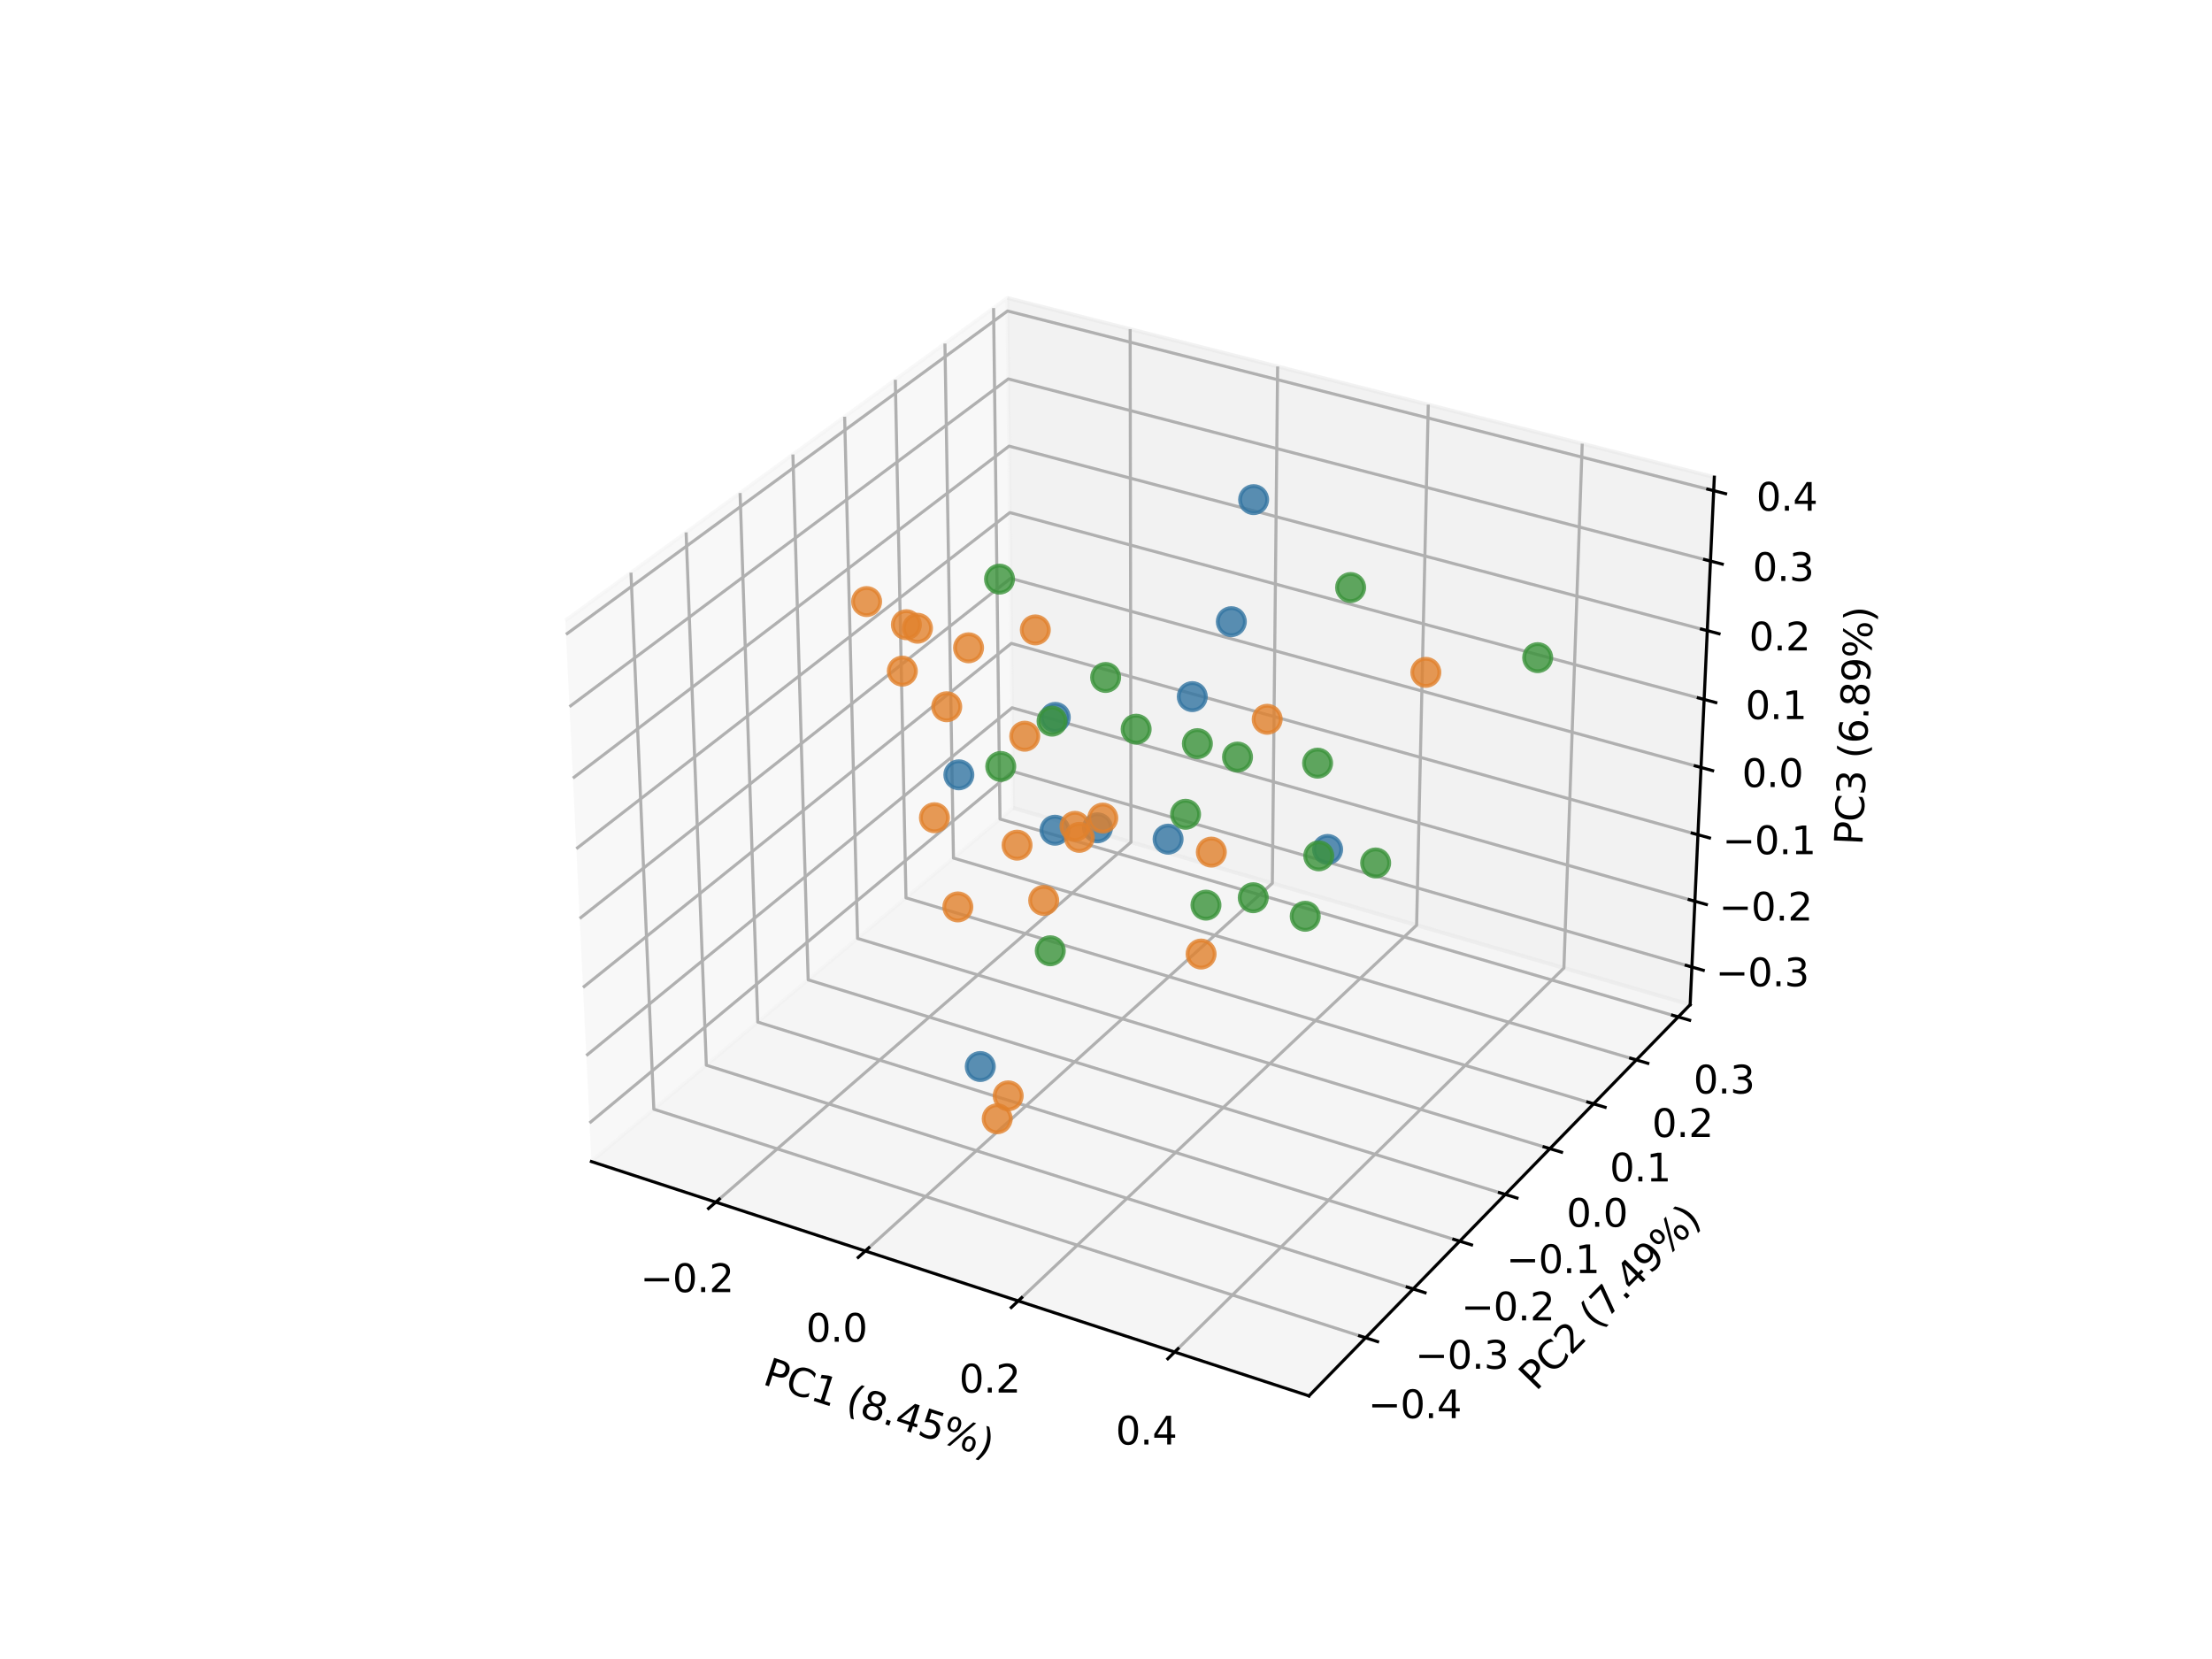 <?xml version="1.0" encoding="utf-8" standalone="no"?>
<!DOCTYPE svg PUBLIC "-//W3C//DTD SVG 1.1//EN"
  "http://www.w3.org/Graphics/SVG/1.1/DTD/svg11.dtd">
<svg xmlns:xlink="http://www.w3.org/1999/xlink" width="576pt" height="432pt" viewBox="0 0 576 432" xmlns="http://www.w3.org/2000/svg" version="1.1">
 <defs>
  <style type="text/css">*{stroke-linejoin: round; stroke-linecap: butt}</style>
 </defs>
 <g id="figure_1">
  <g id="patch_1">
   <path d="M 0 432 
L 576 432 
L 576 0 
L 0 0 
z
" style="fill: #ffffff"/>
  </g>
  <g id="patch_2">
   <path d="M 128.88 384.48 
L 461.52 384.48 
L 461.52 51.84 
L 128.88 51.84 
z
" style="fill: #ffffff"/>
  </g>
  <g id="pane3d_1">
   <g id="patch_3">
    <path d="M 153.997 302.462 
L 263.845 210.384 
L 262.318 77.592 
L 147.213 161.591 
" style="fill: #f2f2f2; opacity: 0.5; stroke: #f2f2f2; stroke-linejoin: miter"/>
   </g>
  </g>
  <g id="pane3d_2">
   <g id="patch_4">
    <path d="M 263.845 210.384 
L 440.113 261.618 
L 446.403 124.253 
L 262.318 77.592 
" style="fill: #e6e6e6; opacity: 0.5; stroke: #e6e6e6; stroke-linejoin: miter"/>
   </g>
  </g>
  <g id="pane3d_3">
   <g id="patch_5">
    <path d="M 153.997 302.462 
L 340.849 363.488 
L 440.113 261.618 
L 263.845 210.384 
" style="fill: #ececec; opacity: 0.5; stroke: #ececec; stroke-linejoin: miter"/>
   </g>
  </g>
  <g id="grid3d_1">
   <g id="Line3DCollection_1">
    <path d="M 186.384 313.04 
L 294.51 219.297 
L 294.287 85.696 
" style="fill: none; stroke: #b0b0b0; stroke-width: 0.8"/>
    <path d="M 225.324 325.757 
L 331.315 229.995 
L 332.689 95.429 
" style="fill: none; stroke: #b0b0b0; stroke-width: 0.8"/>
    <path d="M 265.143 338.762 
L 368.883 240.915 
L 371.921 105.374 
" style="fill: none; stroke: #b0b0b0; stroke-width: 0.8"/>
    <path d="M 305.874 352.065 
L 407.237 252.063 
L 412.01 115.535 
" style="fill: none; stroke: #b0b0b0; stroke-width: 0.8"/>
   </g>
  </g>
  <g id="grid3d_2">
   <g id="Line3DCollection_2">
    <path d="M 164.303 149.119 
L 170.254 288.834 
L 355.595 348.354 
" style="fill: none; stroke: #b0b0b0; stroke-width: 0.8"/>
    <path d="M 178.663 138.641 
L 183.927 277.373 
L 367.983 335.642 
" style="fill: none; stroke: #b0b0b0; stroke-width: 0.8"/>
    <path d="M 192.716 128.385 
L 197.322 266.145 
L 380.104 323.202 
" style="fill: none; stroke: #b0b0b0; stroke-width: 0.8"/>
    <path d="M 206.473 118.346 
L 210.446 255.144 
L 391.969 311.026 
" style="fill: none; stroke: #b0b0b0; stroke-width: 0.8"/>
    <path d="M 219.943 108.516 
L 223.309 244.363 
L 403.584 299.106 
" style="fill: none; stroke: #b0b0b0; stroke-width: 0.8"/>
    <path d="M 233.136 98.889 
L 235.916 233.795 
L 414.958 287.433 
" style="fill: none; stroke: #b0b0b0; stroke-width: 0.8"/>
    <path d="M 246.059 89.458 
L 248.277 223.434 
L 426.099 276.001 
" style="fill: none; stroke: #b0b0b0; stroke-width: 0.8"/>
    <path d="M 258.72 80.218 
L 260.399 213.273 
L 437.012 264.801 
" style="fill: none; stroke: #b0b0b0; stroke-width: 0.8"/>
   </g>
  </g>
  <g id="grid3d_3">
   <g id="Line3DCollection_3">
    <path d="M 440.562 251.808 
L 263.736 200.882 
L 153.513 292.417 
" style="fill: none; stroke: #b0b0b0; stroke-width: 0.8"/>
    <path d="M 441.347 234.68 
L 263.545 184.299 
L 152.668 274.873 
" style="fill: none; stroke: #b0b0b0; stroke-width: 0.8"/>
    <path d="M 442.14 217.36 
L 263.353 167.539 
L 151.813 257.126 
" style="fill: none; stroke: #b0b0b0; stroke-width: 0.8"/>
    <path d="M 442.942 199.845 
L 263.158 150.599 
L 150.949 239.171 
" style="fill: none; stroke: #b0b0b0; stroke-width: 0.8"/>
    <path d="M 443.753 182.132 
L 262.961 133.476 
L 150.074 221.005 
" style="fill: none; stroke: #b0b0b0; stroke-width: 0.8"/>
    <path d="M 444.573 164.217 
L 262.762 116.168 
L 149.189 202.624 
" style="fill: none; stroke: #b0b0b0; stroke-width: 0.8"/>
    <path d="M 445.403 146.097 
L 262.561 98.672 
L 148.293 184.024 
" style="fill: none; stroke: #b0b0b0; stroke-width: 0.8"/>
    <path d="M 446.242 127.768 
L 262.357 80.984 
L 147.387 165.202 
" style="fill: none; stroke: #b0b0b0; stroke-width: 0.8"/>
   </g>
  </g>
  <g id="axis3d_1">
   <g id="line2d_1">
    <path d="M 153.997 302.462 
L 340.849 363.488 
" style="fill: none; stroke: #000000; stroke-width: 0.8; stroke-linecap: square"/>
   </g>
   <g id="xtick_1">
    <g id="line2d_2">
     <path d="M 187.326 312.223 
L 184.496 314.676 
" style="fill: none; stroke: #000000; stroke-width: 0.8; stroke-linecap: square"/>
    </g>
    <g id="text_1">
     <!-- −0.2 -->
     <g transform="translate(166.737 336.453) scale(0.1 -0.1)">
      <defs>
       <path id="DejaVuSans-2212" d="M 678 2272 
L 4684 2272 
L 4684 1741 
L 678 1741 
L 678 2272 
z
" transform="scale(0.016)"/>
       <path id="DejaVuSans-30" d="M 2034 4250 
Q 1547 4250 1301 3770 
Q 1056 3291 1056 2328 
Q 1056 1369 1301 889 
Q 1547 409 2034 409 
Q 2525 409 2770 889 
Q 3016 1369 3016 2328 
Q 3016 3291 2770 3770 
Q 2525 4250 2034 4250 
z
M 2034 4750 
Q 2819 4750 3233 4129 
Q 3647 3509 3647 2328 
Q 3647 1150 3233 529 
Q 2819 -91 2034 -91 
Q 1250 -91 836 529 
Q 422 1150 422 2328 
Q 422 3509 836 4129 
Q 1250 4750 2034 4750 
z
" transform="scale(0.016)"/>
       <path id="DejaVuSans-2e" d="M 684 794 
L 1344 794 
L 1344 0 
L 684 0 
L 684 794 
z
" transform="scale(0.016)"/>
       <path id="DejaVuSans-32" d="M 1228 531 
L 3431 531 
L 3431 0 
L 469 0 
L 469 531 
Q 828 903 1448 1529 
Q 2069 2156 2228 2338 
Q 2531 2678 2651 2914 
Q 2772 3150 2772 3378 
Q 2772 3750 2511 3984 
Q 2250 4219 1831 4219 
Q 1534 4219 1204 4116 
Q 875 4013 500 3803 
L 500 4441 
Q 881 4594 1212 4672 
Q 1544 4750 1819 4750 
Q 2544 4750 2975 4387 
Q 3406 4025 3406 3419 
Q 3406 3131 3298 2873 
Q 3191 2616 2906 2266 
Q 2828 2175 2409 1742 
Q 1991 1309 1228 531 
z
" transform="scale(0.016)"/>
      </defs>
      <use xlink:href="#DejaVuSans-2212"/>
      <use xlink:href="#DejaVuSans-30" x="83.789"/>
      <use xlink:href="#DejaVuSans-2e" x="147.412"/>
      <use xlink:href="#DejaVuSans-32" x="179.199"/>
     </g>
    </g>
   </g>
   <g id="xtick_2">
    <g id="line2d_3">
     <path d="M 226.248 324.922 
L 223.471 327.431 
" style="fill: none; stroke: #000000; stroke-width: 0.8; stroke-linecap: square"/>
    </g>
    <g id="text_2">
     <!-- 0.0 -->
     <g transform="translate(209.899 349.387) scale(0.1 -0.1)">
      <use xlink:href="#DejaVuSans-30"/>
      <use xlink:href="#DejaVuSans-2e" x="63.623"/>
      <use xlink:href="#DejaVuSans-30" x="95.41"/>
     </g>
    </g>
   </g>
   <g id="xtick_3">
    <g id="line2d_4">
     <path d="M 266.049 337.908 
L 263.328 340.474 
" style="fill: none; stroke: #000000; stroke-width: 0.8; stroke-linecap: square"/>
    </g>
    <g id="text_3">
     <!-- 0.2 -->
     <g transform="translate(249.756 362.613) scale(0.1 -0.1)">
      <use xlink:href="#DejaVuSans-30"/>
      <use xlink:href="#DejaVuSans-2e" x="63.623"/>
      <use xlink:href="#DejaVuSans-32" x="95.41"/>
     </g>
    </g>
   </g>
   <g id="xtick_4">
    <g id="line2d_5">
     <path d="M 306.759 351.191 
L 304.098 353.816 
" style="fill: none; stroke: #000000; stroke-width: 0.8; stroke-linecap: square"/>
    </g>
    <g id="text_4">
     <!-- 0.4 -->
     <g transform="translate(290.527 376.143) scale(0.1 -0.1)">
      <defs>
       <path id="DejaVuSans-34" d="M 2419 4116 
L 825 1625 
L 2419 1625 
L 2419 4116 
z
M 2253 4666 
L 3047 4666 
L 3047 1625 
L 3713 1625 
L 3713 1100 
L 3047 1100 
L 3047 0 
L 2419 0 
L 2419 1100 
L 313 1100 
L 313 1709 
L 2253 4666 
z
" transform="scale(0.016)"/>
      </defs>
      <use xlink:href="#DejaVuSans-30"/>
      <use xlink:href="#DejaVuSans-2e" x="63.623"/>
      <use xlink:href="#DejaVuSans-34" x="95.41"/>
     </g>
    </g>
   </g>
   <g id="text_5">
    <!-- PC1 (8.45%) -->
    <g transform="translate(198.312 360.363) rotate(-341.913) scale(0.1 -0.1)">
     <defs>
      <path id="DejaVuSans-50" d="M 1259 4147 
L 1259 2394 
L 2053 2394 
Q 2494 2394 2734 2622 
Q 2975 2850 2975 3272 
Q 2975 3691 2734 3919 
Q 2494 4147 2053 4147 
L 1259 4147 
z
M 628 4666 
L 2053 4666 
Q 2838 4666 3239 4311 
Q 3641 3956 3641 3272 
Q 3641 2581 3239 2228 
Q 2838 1875 2053 1875 
L 1259 1875 
L 1259 0 
L 628 0 
L 628 4666 
z
" transform="scale(0.016)"/>
      <path id="DejaVuSans-43" d="M 4122 4306 
L 4122 3641 
Q 3803 3938 3442 4084 
Q 3081 4231 2675 4231 
Q 1875 4231 1450 3742 
Q 1025 3253 1025 2328 
Q 1025 1406 1450 917 
Q 1875 428 2675 428 
Q 3081 428 3442 575 
Q 3803 722 4122 1019 
L 4122 359 
Q 3791 134 3420 21 
Q 3050 -91 2638 -91 
Q 1578 -91 968 557 
Q 359 1206 359 2328 
Q 359 3453 968 4101 
Q 1578 4750 2638 4750 
Q 3056 4750 3426 4639 
Q 3797 4528 4122 4306 
z
" transform="scale(0.016)"/>
      <path id="DejaVuSans-31" d="M 794 531 
L 1825 531 
L 1825 4091 
L 703 3866 
L 703 4441 
L 1819 4666 
L 2450 4666 
L 2450 531 
L 3481 531 
L 3481 0 
L 794 0 
L 794 531 
z
" transform="scale(0.016)"/>
      <path id="DejaVuSans-20" transform="scale(0.016)"/>
      <path id="DejaVuSans-28" d="M 1984 4856 
Q 1566 4138 1362 3434 
Q 1159 2731 1159 2009 
Q 1159 1288 1364 580 
Q 1569 -128 1984 -844 
L 1484 -844 
Q 1016 -109 783 600 
Q 550 1309 550 2009 
Q 550 2706 781 3412 
Q 1013 4119 1484 4856 
L 1984 4856 
z
" transform="scale(0.016)"/>
      <path id="DejaVuSans-38" d="M 2034 2216 
Q 1584 2216 1326 1975 
Q 1069 1734 1069 1313 
Q 1069 891 1326 650 
Q 1584 409 2034 409 
Q 2484 409 2743 651 
Q 3003 894 3003 1313 
Q 3003 1734 2745 1975 
Q 2488 2216 2034 2216 
z
M 1403 2484 
Q 997 2584 770 2862 
Q 544 3141 544 3541 
Q 544 4100 942 4425 
Q 1341 4750 2034 4750 
Q 2731 4750 3128 4425 
Q 3525 4100 3525 3541 
Q 3525 3141 3298 2862 
Q 3072 2584 2669 2484 
Q 3125 2378 3379 2068 
Q 3634 1759 3634 1313 
Q 3634 634 3220 271 
Q 2806 -91 2034 -91 
Q 1263 -91 848 271 
Q 434 634 434 1313 
Q 434 1759 690 2068 
Q 947 2378 1403 2484 
z
M 1172 3481 
Q 1172 3119 1398 2916 
Q 1625 2713 2034 2713 
Q 2441 2713 2670 2916 
Q 2900 3119 2900 3481 
Q 2900 3844 2670 4047 
Q 2441 4250 2034 4250 
Q 1625 4250 1398 4047 
Q 1172 3844 1172 3481 
z
" transform="scale(0.016)"/>
      <path id="DejaVuSans-35" d="M 691 4666 
L 3169 4666 
L 3169 4134 
L 1269 4134 
L 1269 2991 
Q 1406 3038 1543 3061 
Q 1681 3084 1819 3084 
Q 2600 3084 3056 2656 
Q 3513 2228 3513 1497 
Q 3513 744 3044 326 
Q 2575 -91 1722 -91 
Q 1428 -91 1123 -41 
Q 819 9 494 109 
L 494 744 
Q 775 591 1075 516 
Q 1375 441 1709 441 
Q 2250 441 2565 725 
Q 2881 1009 2881 1497 
Q 2881 1984 2565 2268 
Q 2250 2553 1709 2553 
Q 1456 2553 1204 2497 
Q 953 2441 691 2322 
L 691 4666 
z
" transform="scale(0.016)"/>
      <path id="DejaVuSans-25" d="M 4653 2053 
Q 4381 2053 4226 1822 
Q 4072 1591 4072 1178 
Q 4072 772 4226 539 
Q 4381 306 4653 306 
Q 4919 306 5073 539 
Q 5228 772 5228 1178 
Q 5228 1588 5073 1820 
Q 4919 2053 4653 2053 
z
M 4653 2450 
Q 5147 2450 5437 2106 
Q 5728 1763 5728 1178 
Q 5728 594 5436 251 
Q 5144 -91 4653 -91 
Q 4153 -91 3862 251 
Q 3572 594 3572 1178 
Q 3572 1766 3864 2108 
Q 4156 2450 4653 2450 
z
M 1428 4353 
Q 1159 4353 1004 4120 
Q 850 3888 850 3481 
Q 850 3069 1003 2837 
Q 1156 2606 1428 2606 
Q 1700 2606 1854 2837 
Q 2009 3069 2009 3481 
Q 2009 3884 1853 4118 
Q 1697 4353 1428 4353 
z
M 4250 4750 
L 4750 4750 
L 1831 -91 
L 1331 -91 
L 4250 4750 
z
M 1428 4750 
Q 1922 4750 2215 4408 
Q 2509 4066 2509 3481 
Q 2509 2891 2217 2550 
Q 1925 2209 1428 2209 
Q 931 2209 642 2551 
Q 353 2894 353 3481 
Q 353 4063 643 4406 
Q 934 4750 1428 4750 
z
" transform="scale(0.016)"/>
      <path id="DejaVuSans-29" d="M 513 4856 
L 1013 4856 
Q 1481 4119 1714 3412 
Q 1947 2706 1947 2009 
Q 1947 1309 1714 600 
Q 1481 -109 1013 -844 
L 513 -844 
Q 928 -128 1133 580 
Q 1338 1288 1338 2009 
Q 1338 2731 1133 3434 
Q 928 4138 513 4856 
z
" transform="scale(0.016)"/>
     </defs>
     <use xlink:href="#DejaVuSans-50"/>
     <use xlink:href="#DejaVuSans-43" x="60.303"/>
     <use xlink:href="#DejaVuSans-31" x="130.127"/>
     <use xlink:href="#DejaVuSans-20" x="193.75"/>
     <use xlink:href="#DejaVuSans-28" x="225.537"/>
     <use xlink:href="#DejaVuSans-38" x="264.551"/>
     <use xlink:href="#DejaVuSans-2e" x="328.174"/>
     <use xlink:href="#DejaVuSans-34" x="359.961"/>
     <use xlink:href="#DejaVuSans-35" x="423.584"/>
     <use xlink:href="#DejaVuSans-25" x="487.207"/>
     <use xlink:href="#DejaVuSans-29" x="582.227"/>
    </g>
   </g>
  </g>
  <g id="axis3d_2">
   <g id="line2d_6">
    <path d="M 440.113 261.618 
L 340.849 363.488 
" style="fill: none; stroke: #000000; stroke-width: 0.8; stroke-linecap: square"/>
   </g>
   <g id="xtick_5">
    <g id="line2d_7">
     <path d="M 354.034 347.853 
L 358.722 349.358 
" style="fill: none; stroke: #000000; stroke-width: 0.8; stroke-linecap: square"/>
    </g>
    <g id="text_6">
     <!-- −0.4 -->
     <g transform="translate(356.249 369.279) scale(0.1 -0.1)">
      <use xlink:href="#DejaVuSans-2212"/>
      <use xlink:href="#DejaVuSans-30" x="83.789"/>
      <use xlink:href="#DejaVuSans-2e" x="147.412"/>
      <use xlink:href="#DejaVuSans-34" x="179.199"/>
     </g>
    </g>
   </g>
   <g id="xtick_6">
    <g id="line2d_8">
     <path d="M 366.433 335.151 
L 371.086 336.624 
" style="fill: none; stroke: #000000; stroke-width: 0.8; stroke-linecap: square"/>
    </g>
    <g id="text_7">
     <!-- −0.3 -->
     <g transform="translate(368.503 356.416) scale(0.1 -0.1)">
      <defs>
       <path id="DejaVuSans-33" d="M 2597 2516 
Q 3050 2419 3304 2112 
Q 3559 1806 3559 1356 
Q 3559 666 3084 287 
Q 2609 -91 1734 -91 
Q 1441 -91 1130 -33 
Q 819 25 488 141 
L 488 750 
Q 750 597 1062 519 
Q 1375 441 1716 441 
Q 2309 441 2620 675 
Q 2931 909 2931 1356 
Q 2931 1769 2642 2001 
Q 2353 2234 1838 2234 
L 1294 2234 
L 1294 2753 
L 1863 2753 
Q 2328 2753 2575 2939 
Q 2822 3125 2822 3475 
Q 2822 3834 2567 4026 
Q 2313 4219 1838 4219 
Q 1578 4219 1281 4162 
Q 984 4106 628 3988 
L 628 4550 
Q 988 4650 1302 4700 
Q 1616 4750 1894 4750 
Q 2613 4750 3031 4423 
Q 3450 4097 3450 3541 
Q 3450 3153 3228 2886 
Q 3006 2619 2597 2516 
z
" transform="scale(0.016)"/>
      </defs>
      <use xlink:href="#DejaVuSans-2212"/>
      <use xlink:href="#DejaVuSans-30" x="83.789"/>
      <use xlink:href="#DejaVuSans-2e" x="147.412"/>
      <use xlink:href="#DejaVuSans-33" x="179.199"/>
     </g>
    </g>
   </g>
   <g id="xtick_7">
    <g id="line2d_9">
     <path d="M 378.566 322.722 
L 383.185 324.163 
" style="fill: none; stroke: #000000; stroke-width: 0.8; stroke-linecap: square"/>
    </g>
    <g id="text_8">
     <!-- −0.2 -->
     <g transform="translate(380.495 343.829) scale(0.1 -0.1)">
      <use xlink:href="#DejaVuSans-2212"/>
      <use xlink:href="#DejaVuSans-30" x="83.789"/>
      <use xlink:href="#DejaVuSans-2e" x="147.412"/>
      <use xlink:href="#DejaVuSans-32" x="179.199"/>
     </g>
    </g>
   </g>
   <g id="xtick_8">
    <g id="line2d_10">
     <path d="M 390.442 310.556 
L 395.026 311.967 
" style="fill: none; stroke: #000000; stroke-width: 0.8; stroke-linecap: square"/>
    </g>
    <g id="text_9">
     <!-- −0.1 -->
     <g transform="translate(392.232 331.509) scale(0.1 -0.1)">
      <use xlink:href="#DejaVuSans-2212"/>
      <use xlink:href="#DejaVuSans-30" x="83.789"/>
      <use xlink:href="#DejaVuSans-2e" x="147.412"/>
      <use xlink:href="#DejaVuSans-31" x="179.199"/>
     </g>
    </g>
   </g>
   <g id="xtick_9">
    <g id="line2d_11">
     <path d="M 402.069 298.646 
L 406.619 300.027 
" style="fill: none; stroke: #000000; stroke-width: 0.8; stroke-linecap: square"/>
    </g>
    <g id="text_10">
     <!-- 0.0 -->
     <g transform="translate(407.912 319.448) scale(0.1 -0.1)">
      <use xlink:href="#DejaVuSans-30"/>
      <use xlink:href="#DejaVuSans-2e" x="63.623"/>
      <use xlink:href="#DejaVuSans-30" x="95.41"/>
     </g>
    </g>
   </g>
   <g id="xtick_10">
    <g id="line2d_12">
     <path d="M 413.454 286.983 
L 417.971 288.336 
" style="fill: none; stroke: #000000; stroke-width: 0.8; stroke-linecap: square"/>
    </g>
    <g id="text_11">
     <!-- 0.1 -->
     <g transform="translate(419.163 307.638) scale(0.1 -0.1)">
      <use xlink:href="#DejaVuSans-30"/>
      <use xlink:href="#DejaVuSans-2e" x="63.623"/>
      <use xlink:href="#DejaVuSans-31" x="95.41"/>
     </g>
    </g>
   </g>
   <g id="xtick_11">
    <g id="line2d_13">
     <path d="M 424.605 275.559 
L 429.089 276.885 
" style="fill: none; stroke: #000000; stroke-width: 0.8; stroke-linecap: square"/>
    </g>
    <g id="text_12">
     <!-- 0.2 -->
     <g transform="translate(430.183 296.07) scale(0.1 -0.1)">
      <use xlink:href="#DejaVuSans-30"/>
      <use xlink:href="#DejaVuSans-2e" x="63.623"/>
      <use xlink:href="#DejaVuSans-32" x="95.41"/>
     </g>
    </g>
   </g>
   <g id="xtick_12">
    <g id="line2d_14">
     <path d="M 435.529 264.368 
L 439.98 265.667 
" style="fill: none; stroke: #000000; stroke-width: 0.8; stroke-linecap: square"/>
    </g>
    <g id="text_13">
     <!-- 0.3 -->
     <g transform="translate(440.979 284.739) scale(0.1 -0.1)">
      <use xlink:href="#DejaVuSans-30"/>
      <use xlink:href="#DejaVuSans-2e" x="63.623"/>
      <use xlink:href="#DejaVuSans-33" x="95.41"/>
     </g>
    </g>
   </g>
   <g id="text_14">
    <!-- PC2 (7.49%) -->
    <g transform="translate(399.966 362.449) rotate(-45.742) scale(0.1 -0.1)">
     <defs>
      <path id="DejaVuSans-37" d="M 525 4666 
L 3525 4666 
L 3525 4397 
L 1831 0 
L 1172 0 
L 2766 4134 
L 525 4134 
L 525 4666 
z
" transform="scale(0.016)"/>
      <path id="DejaVuSans-39" d="M 703 97 
L 703 672 
Q 941 559 1184 500 
Q 1428 441 1663 441 
Q 2288 441 2617 861 
Q 2947 1281 2994 2138 
Q 2813 1869 2534 1725 
Q 2256 1581 1919 1581 
Q 1219 1581 811 2004 
Q 403 2428 403 3163 
Q 403 3881 828 4315 
Q 1253 4750 1959 4750 
Q 2769 4750 3195 4129 
Q 3622 3509 3622 2328 
Q 3622 1225 3098 567 
Q 2575 -91 1691 -91 
Q 1453 -91 1209 -44 
Q 966 3 703 97 
z
M 1959 2075 
Q 2384 2075 2632 2365 
Q 2881 2656 2881 3163 
Q 2881 3666 2632 3958 
Q 2384 4250 1959 4250 
Q 1534 4250 1286 3958 
Q 1038 3666 1038 3163 
Q 1038 2656 1286 2365 
Q 1534 2075 1959 2075 
z
" transform="scale(0.016)"/>
     </defs>
     <use xlink:href="#DejaVuSans-50"/>
     <use xlink:href="#DejaVuSans-43" x="60.303"/>
     <use xlink:href="#DejaVuSans-32" x="130.127"/>
     <use xlink:href="#DejaVuSans-20" x="193.75"/>
     <use xlink:href="#DejaVuSans-28" x="225.537"/>
     <use xlink:href="#DejaVuSans-37" x="264.551"/>
     <use xlink:href="#DejaVuSans-2e" x="328.174"/>
     <use xlink:href="#DejaVuSans-34" x="359.961"/>
     <use xlink:href="#DejaVuSans-39" x="423.584"/>
     <use xlink:href="#DejaVuSans-25" x="487.207"/>
     <use xlink:href="#DejaVuSans-29" x="582.227"/>
    </g>
   </g>
  </g>
  <g id="axis3d_3">
   <g id="line2d_15">
    <path d="M 440.113 261.618 
L 446.403 124.253 
" style="fill: none; stroke: #000000; stroke-width: 0.8; stroke-linecap: square"/>
   </g>
   <g id="xtick_13">
    <g id="line2d_16">
     <path d="M 439.078 251.381 
L 443.534 252.664 
" style="fill: none; stroke: #000000; stroke-width: 0.8; stroke-linecap: square"/>
    </g>
    <g id="text_15">
     <!-- −0.3 -->
     <g transform="translate(446.738 256.815) scale(0.1 -0.1)">
      <use xlink:href="#DejaVuSans-2212"/>
      <use xlink:href="#DejaVuSans-30" x="83.789"/>
      <use xlink:href="#DejaVuSans-2e" x="147.412"/>
      <use xlink:href="#DejaVuSans-33" x="179.199"/>
     </g>
    </g>
   </g>
   <g id="xtick_14">
    <g id="line2d_17">
     <path d="M 439.854 234.257 
L 444.336 235.527 
" style="fill: none; stroke: #000000; stroke-width: 0.8; stroke-linecap: square"/>
    </g>
    <g id="text_16">
     <!-- −0.2 -->
     <g transform="translate(447.622 239.714) scale(0.1 -0.1)">
      <use xlink:href="#DejaVuSans-2212"/>
      <use xlink:href="#DejaVuSans-30" x="83.789"/>
      <use xlink:href="#DejaVuSans-2e" x="147.412"/>
      <use xlink:href="#DejaVuSans-32" x="179.199"/>
     </g>
    </g>
   </g>
   <g id="xtick_15">
    <g id="line2d_18">
     <path d="M 440.638 216.942 
L 445.146 218.198 
" style="fill: none; stroke: #000000; stroke-width: 0.8; stroke-linecap: square"/>
    </g>
    <g id="text_17">
     <!-- −0.1 -->
     <g transform="translate(448.516 222.422) scale(0.1 -0.1)">
      <use xlink:href="#DejaVuSans-2212"/>
      <use xlink:href="#DejaVuSans-30" x="83.789"/>
      <use xlink:href="#DejaVuSans-2e" x="147.412"/>
      <use xlink:href="#DejaVuSans-31" x="179.199"/>
     </g>
    </g>
   </g>
   <g id="xtick_16">
    <g id="line2d_19">
     <path d="M 441.431 199.432 
L 445.966 200.674 
" style="fill: none; stroke: #000000; stroke-width: 0.8; stroke-linecap: square"/>
    </g>
    <g id="text_18">
     <!-- 0.0 -->
     <g transform="translate(453.61 204.936) scale(0.1 -0.1)">
      <use xlink:href="#DejaVuSans-30"/>
      <use xlink:href="#DejaVuSans-2e" x="63.623"/>
      <use xlink:href="#DejaVuSans-30" x="95.41"/>
     </g>
    </g>
   </g>
   <g id="xtick_17">
    <g id="line2d_20">
     <path d="M 442.234 181.723 
L 446.795 182.951 
" style="fill: none; stroke: #000000; stroke-width: 0.8; stroke-linecap: square"/>
    </g>
    <g id="text_19">
     <!-- 0.1 -->
     <g transform="translate(454.524 187.252) scale(0.1 -0.1)">
      <use xlink:href="#DejaVuSans-30"/>
      <use xlink:href="#DejaVuSans-2e" x="63.623"/>
      <use xlink:href="#DejaVuSans-31" x="95.41"/>
     </g>
    </g>
   </g>
   <g id="xtick_18">
    <g id="line2d_21">
     <path d="M 443.045 163.813 
L 447.633 165.026 
" style="fill: none; stroke: #000000; stroke-width: 0.8; stroke-linecap: square"/>
    </g>
    <g id="text_20">
     <!-- 0.2 -->
     <g transform="translate(455.449 169.367) scale(0.1 -0.1)">
      <use xlink:href="#DejaVuSans-30"/>
      <use xlink:href="#DejaVuSans-2e" x="63.623"/>
      <use xlink:href="#DejaVuSans-32" x="95.41"/>
     </g>
    </g>
   </g>
   <g id="xtick_19">
    <g id="line2d_22">
     <path d="M 443.866 145.698 
L 448.481 146.895 
" style="fill: none; stroke: #000000; stroke-width: 0.8; stroke-linecap: square"/>
    </g>
    <g id="text_21">
     <!-- 0.3 -->
     <g transform="translate(456.384 151.278) scale(0.1 -0.1)">
      <use xlink:href="#DejaVuSans-30"/>
      <use xlink:href="#DejaVuSans-2e" x="63.623"/>
      <use xlink:href="#DejaVuSans-33" x="95.41"/>
     </g>
    </g>
   </g>
   <g id="xtick_20">
    <g id="line2d_23">
     <path d="M 444.696 127.374 
L 449.339 128.556 
" style="fill: none; stroke: #000000; stroke-width: 0.8; stroke-linecap: square"/>
    </g>
    <g id="text_22">
     <!-- 0.4 -->
     <g transform="translate(457.33 132.981) scale(0.1 -0.1)">
      <use xlink:href="#DejaVuSans-30"/>
      <use xlink:href="#DejaVuSans-2e" x="63.623"/>
      <use xlink:href="#DejaVuSans-34" x="95.41"/>
     </g>
    </g>
   </g>
   <g id="text_23">
    <!-- PC3 (6.89%) -->
    <g transform="translate(484.954 220.179) rotate(-87.378) scale(0.1 -0.1)">
     <defs>
      <path id="DejaVuSans-36" d="M 2113 2584 
Q 1688 2584 1439 2293 
Q 1191 2003 1191 1497 
Q 1191 994 1439 701 
Q 1688 409 2113 409 
Q 2538 409 2786 701 
Q 3034 994 3034 1497 
Q 3034 2003 2786 2293 
Q 2538 2584 2113 2584 
z
M 3366 4563 
L 3366 3988 
Q 3128 4100 2886 4159 
Q 2644 4219 2406 4219 
Q 1781 4219 1451 3797 
Q 1122 3375 1075 2522 
Q 1259 2794 1537 2939 
Q 1816 3084 2150 3084 
Q 2853 3084 3261 2657 
Q 3669 2231 3669 1497 
Q 3669 778 3244 343 
Q 2819 -91 2113 -91 
Q 1303 -91 875 529 
Q 447 1150 447 2328 
Q 447 3434 972 4092 
Q 1497 4750 2381 4750 
Q 2619 4750 2861 4703 
Q 3103 4656 3366 4563 
z
" transform="scale(0.016)"/>
     </defs>
     <use xlink:href="#DejaVuSans-50"/>
     <use xlink:href="#DejaVuSans-43" x="60.303"/>
     <use xlink:href="#DejaVuSans-33" x="130.127"/>
     <use xlink:href="#DejaVuSans-20" x="193.75"/>
     <use xlink:href="#DejaVuSans-28" x="225.537"/>
     <use xlink:href="#DejaVuSans-36" x="264.551"/>
     <use xlink:href="#DejaVuSans-2e" x="328.174"/>
     <use xlink:href="#DejaVuSans-38" x="359.961"/>
     <use xlink:href="#DejaVuSans-39" x="423.584"/>
     <use xlink:href="#DejaVuSans-25" x="487.207"/>
     <use xlink:href="#DejaVuSans-29" x="582.227"/>
    </g>
   </g>
  </g>
  <g id="axes_1">
   <g id="Path3DCollection_1">
    <defs>
     <path id="C0_0_114e0d68dc" d="M 0 3.536 
C 0.938 3.536 1.837 3.163 2.5 2.5 
C 3.163 1.837 3.536 0.938 3.536 -0 
C 3.536 -0.938 3.163 -1.837 2.5 -2.5 
C 1.837 -3.163 0.938 -3.536 0 -3.536 
C -0.938 -3.536 -1.837 -3.163 -2.5 -2.5 
C -3.163 -1.837 -3.536 -0.938 -3.536 0 
C -3.536 0.938 -3.163 1.837 -2.5 2.5 
C -1.837 3.163 -0.938 3.536 0 3.536 
z
"/>
    </defs>
    <g clip-path="url(#p9cdfdf1c74)">
     <use xlink:href="#C0_0_114e0d68dc" x="345.707" y="221.191" style="fill: #3374a1; fill-opacity: 0.8; stroke: #3374a1; stroke-opacity: 0.8"/>
    </g>
    <g clip-path="url(#p9cdfdf1c74)">
     <use xlink:href="#C0_0_114e0d68dc" x="285.786" y="215.556" style="fill: #3374a1; fill-opacity: 0.8; stroke: #3374a1; stroke-opacity: 0.8"/>
    </g>
    <g clip-path="url(#p9cdfdf1c74)">
     <use xlink:href="#C0_0_114e0d68dc" x="320.633" y="161.878" style="fill: #3374a1; fill-opacity: 0.8; stroke: #3374a1; stroke-opacity: 0.8"/>
    </g>
    <g clip-path="url(#p9cdfdf1c74)">
     <use xlink:href="#C0_0_114e0d68dc" x="310.462" y="181.398" style="fill: #3374a1; fill-opacity: 0.8; stroke: #3374a1; stroke-opacity: 0.8"/>
    </g>
    <g clip-path="url(#p9cdfdf1c74)">
     <use xlink:href="#C0_0_114e0d68dc" x="304.167" y="218.513" style="fill: #3374a1; fill-opacity: 0.8; stroke: #3374a1; stroke-opacity: 0.8"/>
    </g>
    <g clip-path="url(#p9cdfdf1c74)">
     <use xlink:href="#C0_0_114e0d68dc" x="274.787" y="186.803" style="fill: #3374a1; fill-opacity: 0.8; stroke: #3374a1; stroke-opacity: 0.8"/>
    </g>
    <g clip-path="url(#p9cdfdf1c74)">
     <use xlink:href="#C0_0_114e0d68dc" x="274.715" y="216.184" style="fill: #3374a1; fill-opacity: 0.8; stroke: #3374a1; stroke-opacity: 0.8"/>
    </g>
    <g clip-path="url(#p9cdfdf1c74)">
     <use xlink:href="#C0_0_114e0d68dc" x="249.678" y="201.757" style="fill: #3374a1; fill-opacity: 0.8; stroke: #3374a1; stroke-opacity: 0.8"/>
    </g>
    <g clip-path="url(#p9cdfdf1c74)">
     <use xlink:href="#C0_0_114e0d68dc" x="326.441" y="130.1" style="fill: #3374a1; fill-opacity: 0.8; stroke: #3374a1; stroke-opacity: 0.8"/>
    </g>
    <g clip-path="url(#p9cdfdf1c74)">
     <use xlink:href="#C0_0_114e0d68dc" x="255.259" y="277.718" style="fill: #3374a1; fill-opacity: 0.8; stroke: #3374a1; stroke-opacity: 0.8"/>
    </g>
   </g>
   <g id="Path3DCollection_2">
    <defs>
     <path id="C1_0_84f8d29bc5" d="M 0 3.536 
C 0.938 3.536 1.837 3.163 2.5 2.5 
C 3.163 1.837 3.536 0.938 3.536 -0 
C 3.536 -0.938 3.163 -1.837 2.5 -2.5 
C 1.837 -3.163 0.938 -3.536 0 -3.536 
C -0.938 -3.536 -1.837 -3.163 -2.5 -2.5 
C -3.163 -1.837 -3.536 -0.938 -3.536 0 
C -3.536 0.938 -3.163 1.837 -2.5 2.5 
C -1.837 3.163 -0.938 3.536 0 3.536 
z
"/>
    </defs>
    <g clip-path="url(#p9cdfdf1c74)">
     <use xlink:href="#C1_0_84f8d29bc5" x="326.341" y="233.761" style="fill: #3a923a; fill-opacity: 0.8; stroke: #3a923a; stroke-opacity: 0.8"/>
    </g>
    <g clip-path="url(#p9cdfdf1c74)">
     <use xlink:href="#C1_0_84f8d29bc5" x="322.244" y="197.132" style="fill: #3a923a; fill-opacity: 0.8; stroke: #3a923a; stroke-opacity: 0.8"/>
    </g>
    <g clip-path="url(#p9cdfdf1c74)">
     <use xlink:href="#C1_0_84f8d29bc5" x="339.875" y="238.589" style="fill: #3a923a; fill-opacity: 0.8; stroke: #3a923a; stroke-opacity: 0.8"/>
    </g>
    <g clip-path="url(#p9cdfdf1c74)">
     <use xlink:href="#C1_0_84f8d29bc5" x="287.899" y="176.407" style="fill: #3a923a; fill-opacity: 0.8; stroke: #3a923a; stroke-opacity: 0.8"/>
    </g>
    <g clip-path="url(#p9cdfdf1c74)">
     <use xlink:href="#C1_0_84f8d29bc5" x="273.95" y="187.778" style="fill: #3a923a; fill-opacity: 0.8; stroke: #3a923a; stroke-opacity: 0.8"/>
    </g>
    <g clip-path="url(#p9cdfdf1c74)">
     <use xlink:href="#C1_0_84f8d29bc5" x="311.793" y="193.641" style="fill: #3a923a; fill-opacity: 0.8; stroke: #3a923a; stroke-opacity: 0.8"/>
    </g>
    <g clip-path="url(#p9cdfdf1c74)">
     <use xlink:href="#C1_0_84f8d29bc5" x="314.026" y="235.692" style="fill: #3a923a; fill-opacity: 0.8; stroke: #3a923a; stroke-opacity: 0.8"/>
    </g>
    <g clip-path="url(#p9cdfdf1c74)">
     <use xlink:href="#C1_0_84f8d29bc5" x="295.849" y="189.877" style="fill: #3a923a; fill-opacity: 0.8; stroke: #3a923a; stroke-opacity: 0.8"/>
    </g>
    <g clip-path="url(#p9cdfdf1c74)">
     <use xlink:href="#C1_0_84f8d29bc5" x="260.588" y="199.581" style="fill: #3a923a; fill-opacity: 0.8; stroke: #3a923a; stroke-opacity: 0.8"/>
    </g>
    <g clip-path="url(#p9cdfdf1c74)">
     <use xlink:href="#C1_0_84f8d29bc5" x="351.694" y="152.993" style="fill: #3a923a; fill-opacity: 0.8; stroke: #3a923a; stroke-opacity: 0.8"/>
    </g>
    <g clip-path="url(#p9cdfdf1c74)">
     <use xlink:href="#C1_0_84f8d29bc5" x="260.273" y="150.798" style="fill: #3a923a; fill-opacity: 0.8; stroke: #3a923a; stroke-opacity: 0.8"/>
    </g>
    <g clip-path="url(#p9cdfdf1c74)">
     <use xlink:href="#C1_0_84f8d29bc5" x="273.485" y="247.577" style="fill: #3a923a; fill-opacity: 0.8; stroke: #3a923a; stroke-opacity: 0.8"/>
    </g>
    <g clip-path="url(#p9cdfdf1c74)">
     <use xlink:href="#C1_0_84f8d29bc5" x="308.713" y="212.033" style="fill: #3a923a; fill-opacity: 0.8; stroke: #3a923a; stroke-opacity: 0.8"/>
    </g>
    <g clip-path="url(#p9cdfdf1c74)">
     <use xlink:href="#C1_0_84f8d29bc5" x="358.213" y="224.714" style="fill: #3a923a; fill-opacity: 0.8; stroke: #3a923a; stroke-opacity: 0.8"/>
    </g>
    <g clip-path="url(#p9cdfdf1c74)">
     <use xlink:href="#C1_0_84f8d29bc5" x="343.095" y="198.718" style="fill: #3a923a; fill-opacity: 0.8; stroke: #3a923a; stroke-opacity: 0.8"/>
    </g>
    <g clip-path="url(#p9cdfdf1c74)">
     <use xlink:href="#C1_0_84f8d29bc5" x="343.403" y="222.858" style="fill: #3a923a; fill-opacity: 0.8; stroke: #3a923a; stroke-opacity: 0.8"/>
    </g>
    <g clip-path="url(#p9cdfdf1c74)">
     <use xlink:href="#C1_0_84f8d29bc5" x="400.406" y="171.25" style="fill: #3a923a; fill-opacity: 0.8; stroke: #3a923a; stroke-opacity: 0.8"/>
    </g>
   </g>
   <g id="Path3DCollection_3">
    <defs>
     <path id="C2_0_630440ec94" d="M 0 3.536 
C 0.938 3.536 1.837 3.163 2.5 2.5 
C 3.163 1.837 3.536 0.938 3.536 -0 
C 3.536 -0.938 3.163 -1.837 2.5 -2.5 
C 1.837 -3.163 0.938 -3.536 0 -3.536 
C -0.938 -3.536 -1.837 -3.163 -2.5 -2.5 
C -3.163 -1.837 -3.536 -0.938 -3.536 0 
C -3.536 0.938 -3.163 1.837 -2.5 2.5 
C -1.837 3.163 -0.938 3.536 0 3.536 
z
"/>
    </defs>
    <g clip-path="url(#p9cdfdf1c74)">
     <use xlink:href="#C2_0_630440ec94" x="312.76" y="248.429" style="fill: #e1812c; fill-opacity: 0.8; stroke: #e1812c; stroke-opacity: 0.8"/>
    </g>
    <g clip-path="url(#p9cdfdf1c74)">
     <use xlink:href="#C2_0_630440ec94" x="315.423" y="221.884" style="fill: #e1812c; fill-opacity: 0.8; stroke: #e1812c; stroke-opacity: 0.8"/>
    </g>
    <g clip-path="url(#p9cdfdf1c74)">
     <use xlink:href="#C2_0_630440ec94" x="269.59" y="164.023" style="fill: #e1812c; fill-opacity: 0.8; stroke: #e1812c; stroke-opacity: 0.8"/>
    </g>
    <g clip-path="url(#p9cdfdf1c74)">
     <use xlink:href="#C2_0_630440ec94" x="287.16" y="213.024" style="fill: #e1812c; fill-opacity: 0.8; stroke: #e1812c; stroke-opacity: 0.8"/>
    </g>
    <g clip-path="url(#p9cdfdf1c74)">
     <use xlink:href="#C2_0_630440ec94" x="236.021" y="162.669" style="fill: #e1812c; fill-opacity: 0.8; stroke: #e1812c; stroke-opacity: 0.8"/>
    </g>
    <g clip-path="url(#p9cdfdf1c74)">
     <use xlink:href="#C2_0_630440ec94" x="246.521" y="184.032" style="fill: #e1812c; fill-opacity: 0.8; stroke: #e1812c; stroke-opacity: 0.8"/>
    </g>
    <g clip-path="url(#p9cdfdf1c74)">
     <use xlink:href="#C2_0_630440ec94" x="225.661" y="156.646" style="fill: #e1812c; fill-opacity: 0.8; stroke: #e1812c; stroke-opacity: 0.8"/>
    </g>
    <g clip-path="url(#p9cdfdf1c74)">
     <use xlink:href="#C2_0_630440ec94" x="238.909" y="163.588" style="fill: #e1812c; fill-opacity: 0.8; stroke: #e1812c; stroke-opacity: 0.8"/>
    </g>
    <g clip-path="url(#p9cdfdf1c74)">
     <use xlink:href="#C2_0_630440ec94" x="252.207" y="168.684" style="fill: #e1812c; fill-opacity: 0.8; stroke: #e1812c; stroke-opacity: 0.8"/>
    </g>
    <g clip-path="url(#p9cdfdf1c74)">
     <use xlink:href="#C2_0_630440ec94" x="281.051" y="218.045" style="fill: #e1812c; fill-opacity: 0.8; stroke: #e1812c; stroke-opacity: 0.8"/>
    </g>
    <g clip-path="url(#p9cdfdf1c74)">
     <use xlink:href="#C2_0_630440ec94" x="279.921" y="215.175" style="fill: #e1812c; fill-opacity: 0.8; stroke: #e1812c; stroke-opacity: 0.8"/>
    </g>
    <g clip-path="url(#p9cdfdf1c74)">
     <use xlink:href="#C2_0_630440ec94" x="234.961" y="174.758" style="fill: #e1812c; fill-opacity: 0.8; stroke: #e1812c; stroke-opacity: 0.8"/>
    </g>
    <g clip-path="url(#p9cdfdf1c74)">
     <use xlink:href="#C2_0_630440ec94" x="266.835" y="191.707" style="fill: #e1812c; fill-opacity: 0.8; stroke: #e1812c; stroke-opacity: 0.8"/>
    </g>
    <g clip-path="url(#p9cdfdf1c74)">
     <use xlink:href="#C2_0_630440ec94" x="243.32" y="212.933" style="fill: #e1812c; fill-opacity: 0.8; stroke: #e1812c; stroke-opacity: 0.8"/>
    </g>
    <g clip-path="url(#p9cdfdf1c74)">
     <use xlink:href="#C2_0_630440ec94" x="264.838" y="220.07" style="fill: #e1812c; fill-opacity: 0.8; stroke: #e1812c; stroke-opacity: 0.8"/>
    </g>
    <g clip-path="url(#p9cdfdf1c74)">
     <use xlink:href="#C2_0_630440ec94" x="249.416" y="236.159" style="fill: #e1812c; fill-opacity: 0.8; stroke: #e1812c; stroke-opacity: 0.8"/>
    </g>
    <g clip-path="url(#p9cdfdf1c74)">
     <use xlink:href="#C2_0_630440ec94" x="371.28" y="175.075" style="fill: #e1812c; fill-opacity: 0.8; stroke: #e1812c; stroke-opacity: 0.8"/>
    </g>
    <g clip-path="url(#p9cdfdf1c74)">
     <use xlink:href="#C2_0_630440ec94" x="271.771" y="234.463" style="fill: #e1812c; fill-opacity: 0.8; stroke: #e1812c; stroke-opacity: 0.8"/>
    </g>
    <g clip-path="url(#p9cdfdf1c74)">
     <use xlink:href="#C2_0_630440ec94" x="329.968" y="187.296" style="fill: #e1812c; fill-opacity: 0.8; stroke: #e1812c; stroke-opacity: 0.8"/>
    </g>
    <g clip-path="url(#p9cdfdf1c74)">
     <use xlink:href="#C2_0_630440ec94" x="262.527" y="285.355" style="fill: #e1812c; fill-opacity: 0.8; stroke: #e1812c; stroke-opacity: 0.8"/>
    </g>
    <g clip-path="url(#p9cdfdf1c74)">
     <use xlink:href="#C2_0_630440ec94" x="259.67" y="291.32" style="fill: #e1812c; fill-opacity: 0.8; stroke: #e1812c; stroke-opacity: 0.8"/>
    </g>
   </g>
  </g>
 </g>
 <defs>
  <clipPath id="p9cdfdf1c74">
   <rect x="128.88" y="51.84" width="332.64" height="332.64"/>
  </clipPath>
 </defs>
</svg>
